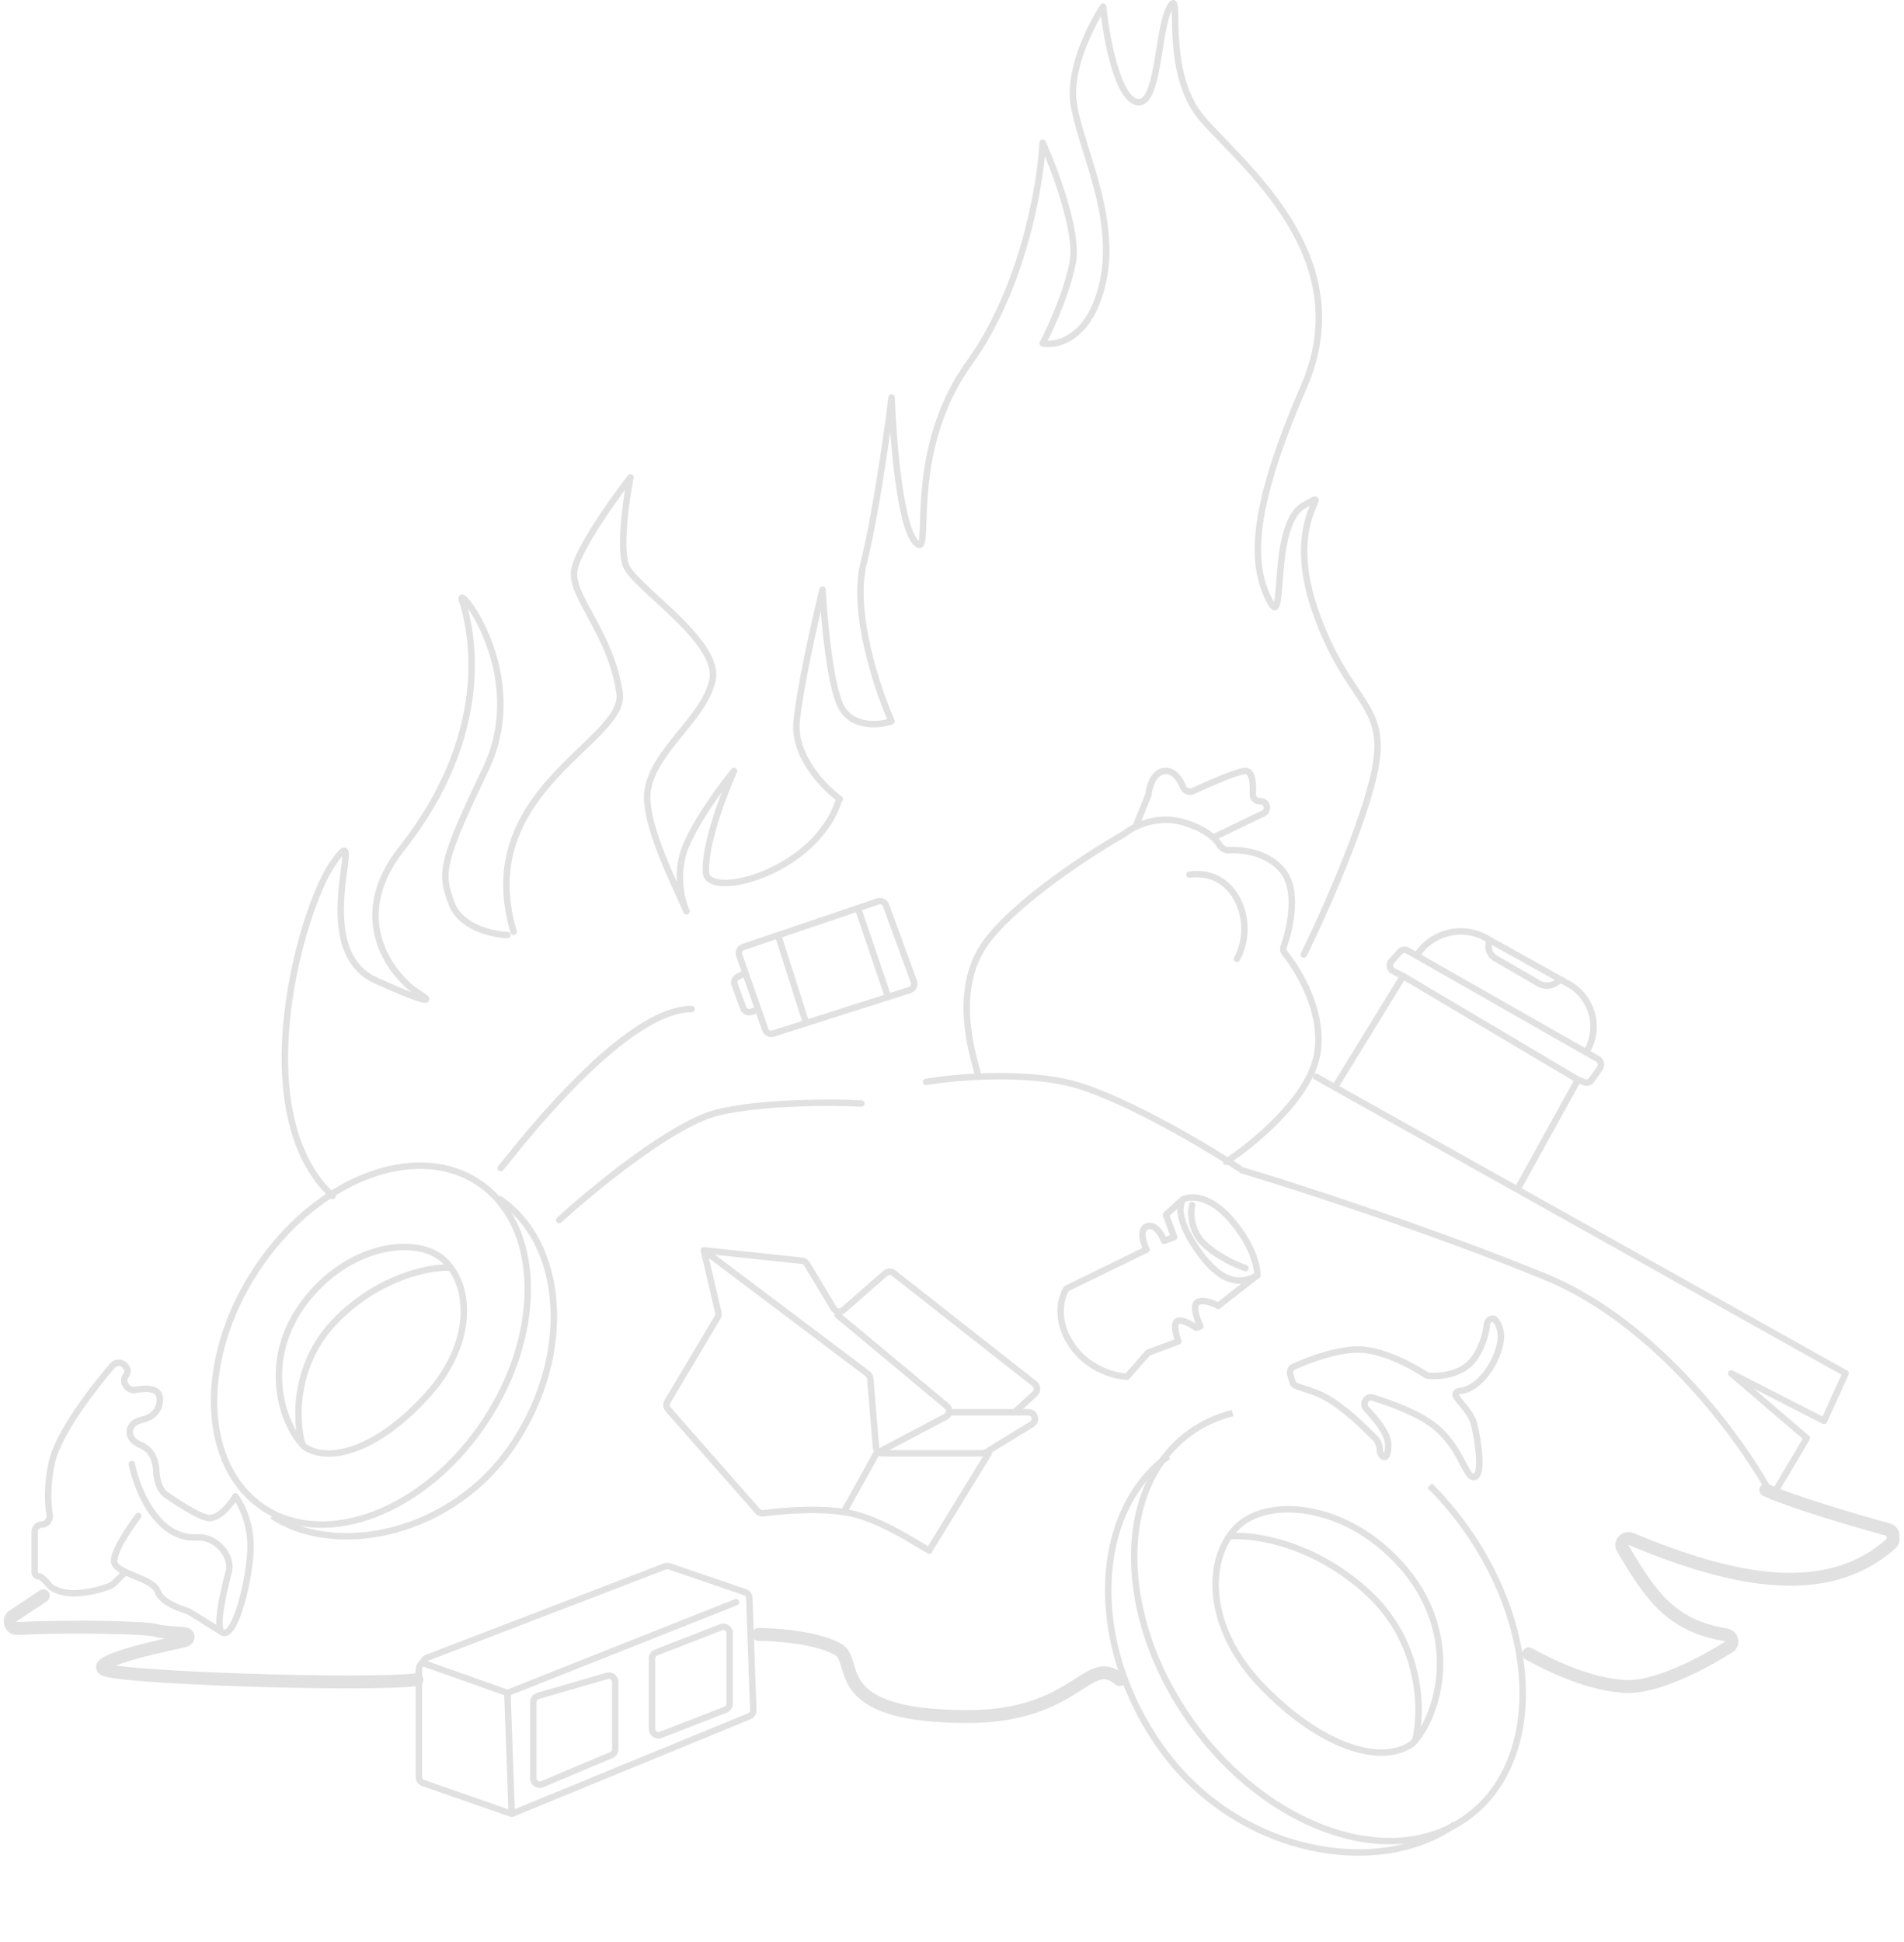 <svg width="255" height="260" viewBox="0 0 255 260" fill="none" xmlns="http://www.w3.org/2000/svg">
<path fill-rule="evenodd" clip-rule="evenodd" d="M175.88 143.947C175.996 143.739 176.259 143.665 176.467 143.781L247.393 183.497C247.589 183.606 247.668 183.848 247.575 184.052L244.684 190.411C244.635 190.519 244.545 190.602 244.433 190.64C244.322 190.679 244.2 190.671 244.095 190.617L234.909 185.918L242.26 192.218C242.419 192.354 242.457 192.585 242.35 192.766L237.725 200.571C237.645 200.705 237.499 200.786 237.343 200.782C237.187 200.778 237.045 200.69 236.972 200.552C235.079 196.974 231.286 191.201 226.074 185.549C220.862 179.897 214.254 174.392 206.737 171.317C191.562 165.109 173.392 159.244 166.205 157.088C165.977 157.019 165.848 156.779 165.916 156.55C165.985 156.322 166.225 156.193 166.453 156.261C173.654 158.421 191.854 164.296 207.064 170.518C214.74 173.658 221.449 179.26 226.709 184.964C231.658 190.331 235.346 195.811 237.371 199.475L241.423 192.637L231.58 184.201C231.414 184.059 231.381 183.814 231.503 183.633C231.624 183.451 231.863 183.389 232.058 183.489L244.085 189.643L246.625 184.056L176.046 144.534C175.838 144.418 175.763 144.155 175.88 143.947Z" fill="#E1E1E1"/>
<path fill-rule="evenodd" clip-rule="evenodd" d="M188.315 127.646C188.138 127.545 187.915 127.582 187.779 127.735L186.68 128.972C186.491 129.184 186.555 129.517 186.809 129.644L188.114 130.297C188.123 130.302 188.132 130.307 188.141 130.312L211.528 144.17L212.307 144.482C212.493 144.557 212.706 144.493 212.821 144.329L213.909 142.775C214.054 142.566 213.99 142.278 213.769 142.152L188.315 127.646ZM210.756 144.717L188.067 131.271L179.214 145.679C179.089 145.882 178.823 145.945 178.62 145.82C178.417 145.696 178.354 145.43 178.478 145.227L187.307 130.858L186.423 130.417C185.661 130.036 185.468 129.035 186.034 128.398L187.134 127.161C187.54 126.704 188.211 126.594 188.743 126.896L214.196 141.402C214.859 141.78 215.053 142.645 214.616 143.27L213.528 144.824C213.183 145.316 212.545 145.507 211.986 145.284L211.53 145.101L203.826 159.041C203.71 159.25 203.448 159.326 203.239 159.21C203.03 159.095 202.955 158.832 203.07 158.624L210.756 144.717Z" fill="#E1E1E1"/>
<path fill-rule="evenodd" clip-rule="evenodd" d="M165.453 120.86C164.4 118.652 162.325 117.12 159.361 117.524C159.125 117.556 158.907 117.391 158.875 117.155C158.843 116.919 159.008 116.701 159.244 116.669C162.639 116.206 165.045 117.998 166.232 120.488C167.408 122.953 167.413 126.138 166.038 128.582C165.922 128.79 165.658 128.863 165.451 128.747C165.243 128.63 165.169 128.367 165.286 128.159C166.513 125.978 166.518 123.092 165.453 120.86Z" fill="#E1E1E1"/>
<path fill-rule="evenodd" clip-rule="evenodd" d="M100.725 218.827C100.725 218.35 101.111 217.963 101.588 217.963C102.83 217.963 104.854 218.067 106.926 218.378C108.974 218.684 111.182 219.208 112.719 220.105C113.73 220.694 114.055 221.785 114.303 222.62C114.31 222.642 114.317 222.664 114.323 222.686C114.328 222.703 114.333 222.721 114.339 222.738C114.611 223.652 114.878 224.547 115.557 225.401C116.91 227.107 120.184 228.948 129.628 228.948C136.765 228.948 140.625 226.866 143.242 225.228C143.485 225.076 143.727 224.922 143.963 224.771C144.355 224.521 144.731 224.28 145.076 224.074C145.639 223.738 146.207 223.439 146.785 223.263C147.38 223.082 147.999 223.026 148.651 223.187C149.292 223.345 149.896 223.697 150.495 224.218C150.854 224.531 150.892 225.076 150.58 225.436C150.267 225.795 149.721 225.833 149.362 225.52C148.902 225.121 148.537 224.937 148.236 224.863C147.945 224.791 147.648 224.805 147.288 224.914C146.913 225.029 146.489 225.242 145.961 225.557C145.634 225.752 145.3 225.966 144.929 226.202C144.69 226.355 144.435 226.518 144.158 226.692C141.355 228.446 137.18 230.675 129.628 230.675C120.096 230.675 116.085 228.844 114.204 226.474C113.316 225.355 112.966 224.18 112.702 223.292C112.691 223.254 112.68 223.217 112.669 223.18C112.373 222.191 112.198 221.8 111.849 221.596C110.61 220.873 108.675 220.385 106.671 220.085C104.692 219.788 102.754 219.69 101.588 219.69C101.111 219.69 100.725 219.303 100.725 218.827Z" fill="#E1E1E1"/>
<path fill-rule="evenodd" clip-rule="evenodd" d="M17.57 195.591C17.804 195.544 18.031 195.696 18.078 195.93C18.407 197.575 19.228 200.031 20.605 202.035C21.983 204.041 23.861 205.518 26.308 205.412C26.379 205.409 26.448 205.405 26.517 205.402C27.83 205.34 29.115 206.011 29.986 206.971C30.857 207.932 31.38 209.259 31.041 210.561C30.541 212.484 30.119 214.381 29.931 215.844C29.837 216.578 29.804 217.18 29.842 217.614C29.861 217.831 29.896 217.983 29.937 218.082C29.959 218.137 29.978 218.163 29.988 218.173L30.003 218.183C30.043 218.199 30.096 218.205 30.209 218.126C30.356 218.024 30.539 217.813 30.744 217.469C31.15 216.79 31.553 215.738 31.911 214.503C32.626 212.038 33.123 208.972 33.123 206.999C33.123 203.87 31.814 201.417 31.19 200.615C31.044 200.427 31.077 200.156 31.266 200.01C31.454 199.863 31.725 199.897 31.871 200.085C32.597 201.018 33.986 203.653 33.986 206.999C33.986 209.074 33.471 212.223 32.74 214.744C32.375 216.002 31.948 217.137 31.486 217.912C31.257 218.295 30.998 218.629 30.702 218.835C30.386 219.055 29.996 219.145 29.603 218.948C29.562 218.928 29.524 218.904 29.488 218.879L25.289 216.254C25.099 216.136 24.885 216.046 24.652 215.975C24.009 215.781 23.165 215.457 22.42 215.013C21.692 214.58 20.973 213.982 20.714 213.206C20.62 212.923 20.335 212.63 19.832 212.322C19.341 212.022 18.721 211.753 18.067 211.481C17.997 211.452 17.927 211.423 17.857 211.394C17.282 211.155 16.691 210.91 16.202 210.644C15.674 210.357 15.148 209.988 14.941 209.472C14.847 209.236 14.838 208.975 14.866 208.726C14.894 208.473 14.964 208.2 15.059 207.921C15.25 207.363 15.559 206.732 15.913 206.101C16.622 204.838 17.545 203.52 18.179 202.69C18.324 202.501 18.595 202.464 18.784 202.609C18.974 202.754 19.01 203.025 18.865 203.214C18.247 204.023 17.349 205.306 16.665 206.524C16.323 207.134 16.043 207.713 15.876 208.2C15.793 208.444 15.742 208.652 15.724 208.821C15.704 208.995 15.722 209.098 15.743 209.151C15.826 209.358 16.094 209.603 16.614 209.886C17.061 210.128 17.607 210.355 18.191 210.597C18.26 210.626 18.329 210.655 18.399 210.684C19.046 210.954 19.727 211.245 20.283 211.586C20.828 211.92 21.339 212.349 21.533 212.933C21.69 213.402 22.176 213.863 22.861 214.271C23.529 214.669 24.303 214.968 24.902 215.149C25.188 215.236 25.477 215.354 25.747 215.522L28.972 217.538C28.944 217.037 28.987 216.418 29.075 215.733C29.27 214.216 29.703 212.278 30.206 210.344C30.45 209.405 30.086 208.367 29.346 207.551C28.607 206.735 27.557 206.217 26.558 206.264C26.488 206.268 26.417 206.271 26.346 206.274C23.474 206.399 21.353 204.648 19.894 202.524C18.433 200.4 17.577 197.826 17.232 196.099C17.185 195.865 17.337 195.638 17.57 195.591Z" fill="#E1E1E1"/>
<path fill-rule="evenodd" clip-rule="evenodd" d="M14.732 182.55C15.36 181.817 16.481 181.848 17.088 182.577L17.185 182.693C17.615 183.209 17.613 183.96 17.178 184.473C17.019 184.662 17.013 184.956 17.216 185.255C17.42 185.555 17.742 185.712 18.025 185.66C18.927 185.491 19.837 185.43 20.543 185.635C20.904 185.74 21.238 185.923 21.48 186.22C21.725 186.521 21.844 186.902 21.844 187.342C21.844 188.348 21.467 189.095 20.893 189.619C20.333 190.132 19.612 190.41 18.942 190.55C18.279 190.688 17.797 191.19 17.797 191.729C17.797 192.246 18.247 192.751 18.884 193.01C19.655 193.323 20.489 193.92 20.942 194.977C21.209 195.601 21.327 196.216 21.354 196.777C21.413 198.021 21.701 199.227 22.545 199.811C23.573 200.522 24.739 201.282 25.774 201.863C26.291 202.154 26.769 202.395 27.175 202.562C27.594 202.735 27.889 202.809 28.061 202.809C28.575 202.809 29.19 202.437 29.799 201.847C30.388 201.276 30.886 200.585 31.16 200.128C31.283 199.924 31.548 199.857 31.752 199.98C31.957 200.103 32.023 200.368 31.9 200.572C31.596 201.079 31.054 201.833 30.4 202.467C29.765 203.081 28.935 203.672 28.061 203.672C27.71 203.672 27.282 203.541 26.845 203.36C26.395 203.175 25.885 202.915 25.351 202.616C24.283 202.016 23.092 201.239 22.054 200.521C20.84 199.681 20.552 198.074 20.492 196.818C20.469 196.347 20.371 195.835 20.149 195.317C19.808 194.523 19.181 194.062 18.559 193.809C17.769 193.488 16.934 192.752 16.934 191.729C16.934 190.651 17.845 189.897 18.766 189.705C19.346 189.583 19.904 189.355 20.311 188.982C20.704 188.622 20.981 188.107 20.981 187.342C20.981 187.063 20.908 186.886 20.81 186.765C20.708 186.64 20.547 186.535 20.302 186.464C19.797 186.317 19.052 186.346 18.183 186.508C17.473 186.641 16.841 186.239 16.502 185.74C16.163 185.241 16.027 184.498 16.519 183.915C16.683 183.722 16.684 183.44 16.522 183.246L16.425 183.13C16.15 182.799 15.657 182.797 15.387 183.111C14.002 184.728 12.196 187.001 10.635 189.332C9.065 191.677 7.777 194.031 7.38 195.818C6.721 198.785 6.822 201.225 7.067 202.719C7.21 203.591 6.568 204.54 5.599 204.54C5.311 204.54 5.078 204.773 5.078 205.061V210.508C5.078 210.567 5.125 210.614 5.184 210.614C5.458 210.614 5.696 210.753 5.866 210.879C6.046 211.013 6.218 211.187 6.371 211.352C6.471 211.46 6.574 211.578 6.668 211.686C6.715 211.74 6.761 211.792 6.802 211.839C6.938 211.992 7.036 212.093 7.105 212.146C7.308 212.303 7.66 212.482 8.239 212.656C9.191 212.942 10.354 212.923 11.492 212.751C12.624 212.579 13.694 212.261 14.439 211.983C14.681 211.892 14.904 211.741 15.1 211.544L16.482 210.163C16.651 209.994 16.924 209.994 17.093 210.163C17.261 210.331 17.261 210.604 17.093 210.773L15.711 212.155C15.441 212.424 15.117 212.651 14.742 212.791C13.951 213.087 12.823 213.422 11.622 213.604C10.426 213.785 9.119 213.821 7.991 213.483C7.36 213.294 6.897 213.076 6.578 212.83C6.436 212.72 6.288 212.56 6.157 212.412C6.105 212.354 6.055 212.296 6.005 212.239C5.917 212.138 5.83 212.038 5.737 211.938C5.594 211.784 5.465 211.657 5.35 211.572C5.245 211.494 5.193 211.48 5.184 211.478C5.182 211.478 5.182 211.478 5.184 211.478C4.648 211.478 4.215 211.044 4.215 210.508V205.061C4.215 204.296 4.834 203.676 5.599 203.676C5.952 203.676 6.286 203.291 6.215 202.858C5.953 201.262 5.853 198.712 6.537 195.631C6.972 193.674 8.342 191.205 9.918 188.852C11.503 186.485 13.331 184.184 14.732 182.55Z" fill="#E1E1E1"/>
<path fill-rule="evenodd" clip-rule="evenodd" d="M6.521 213.169C6.785 213.566 6.678 214.102 6.281 214.366L2.226 217.07C2.226 217.07 2.226 217.07 2.225 217.07C2.225 217.072 2.225 217.074 2.225 217.077C2.225 217.087 2.228 217.099 2.232 217.113C2.243 217.144 2.259 217.16 2.264 217.164C2.265 217.165 2.265 217.165 2.265 217.165C2.265 217.165 2.265 217.164 2.263 217.164C2.263 217.164 2.262 217.164 2.263 217.164C2.263 217.164 2.266 217.165 2.275 217.164C5.86 216.984 10.165 216.948 13.745 217.005C15.536 217.034 17.152 217.086 18.411 217.157C19.04 217.192 19.586 217.232 20.024 217.276C20.441 217.319 20.818 217.371 21.072 217.443C21.428 217.545 21.943 217.618 22.582 217.677C23.025 217.718 23.493 217.749 23.975 217.782C24.184 217.796 24.395 217.81 24.608 217.825C25.242 217.87 26.052 218.263 26.057 219.153C26.062 219.974 25.35 220.433 24.735 220.561C22.097 221.108 19.128 221.8 16.997 222.47C16.423 222.65 15.93 222.823 15.529 222.984C15.675 223.005 15.832 223.026 16 223.048C17.066 223.184 18.522 223.317 20.26 223.443C23.733 223.694 28.29 223.913 33.009 224.069C42.486 224.381 52.486 224.435 55.726 224.013C56.198 223.951 56.632 224.284 56.693 224.757C56.755 225.23 56.422 225.663 55.949 225.725C52.539 226.169 42.379 226.105 32.952 225.794C28.22 225.638 23.639 225.418 20.136 225.165C18.385 225.038 16.893 224.902 15.781 224.76C15.227 224.689 14.753 224.615 14.383 224.537C14.198 224.498 14.026 224.455 13.875 224.406C13.743 224.363 13.557 224.295 13.395 224.179C13.226 224.059 13.027 223.867 12.924 223.579C12.811 223.267 12.856 222.962 12.967 222.722C13.151 222.322 13.533 222.059 13.808 221.895C14.425 221.527 15.389 221.165 16.48 220.823C18.077 220.321 20.1 219.814 22.099 219.364C21.558 219.306 21.032 219.227 20.598 219.103C20.508 219.078 20.271 219.037 19.849 218.994C19.448 218.953 18.93 218.915 18.315 218.88C17.086 218.812 15.494 218.76 13.718 218.731C10.164 218.674 5.899 218.711 2.362 218.889C1.459 218.934 0.824 218.329 0.599 217.673C0.373 217.014 0.507 216.141 1.269 215.633L5.324 212.93C5.72 212.665 6.256 212.772 6.521 213.169ZM24.548 219.556C24.548 219.556 24.547 219.556 24.547 219.556L24.548 219.556ZM2.219 217.075C2.219 217.075 2.219 217.075 2.219 217.075C2.219 217.075 2.219 217.075 2.219 217.075Z" fill="#E1E1E1"/>
<path fill-rule="evenodd" clip-rule="evenodd" d="M88.899 209.31C89.182 209.201 89.495 209.195 89.782 209.293L99.909 212.758C100.416 212.931 100.764 213.4 100.784 213.937L101.319 228.93C101.338 229.472 101.018 229.968 100.517 230.174L68.696 243.243C68.599 243.284 68.49 243.286 68.39 243.252L56.539 239.118C56.019 238.936 55.67 238.446 55.67 237.895V223.475C55.67 223.195 55.761 222.922 55.929 222.698L56.191 222.35L56.536 222.609L56.191 222.35L56.475 221.971C56.621 221.776 56.819 221.626 57.047 221.539L88.899 209.31ZM56.691 223.122L56.62 223.216C56.564 223.29 56.534 223.381 56.534 223.475V237.895C56.534 238.079 56.65 238.242 56.823 238.302L68.079 242.229L67.534 226.965L56.691 223.122ZM68.397 226.945L68.942 242.21L100.189 229.376C100.356 229.307 100.463 229.142 100.456 228.961L99.921 213.967C99.914 213.789 99.799 213.632 99.629 213.574L89.503 210.11C89.407 210.077 89.303 210.079 89.208 210.116L57.356 222.344C57.318 222.359 57.282 222.379 57.25 222.404L67.946 226.195L98.407 214.108C98.629 214.02 98.88 214.129 98.968 214.35C99.056 214.572 98.948 214.823 98.726 214.911L68.397 226.945Z" fill="#E1E1E1"/>
<path fill-rule="evenodd" clip-rule="evenodd" d="M81.185 223.959C82.013 223.719 82.84 224.341 82.84 225.203V234.177C82.84 234.698 82.527 235.168 82.047 235.37L72.789 239.269C71.935 239.628 70.992 239.001 70.992 238.075V227.883C70.992 227.307 71.373 226.799 71.926 226.639L81.185 223.959ZM81.976 225.203C81.976 224.915 81.701 224.708 81.425 224.788L72.166 227.468C71.982 227.522 71.855 227.691 71.855 227.883V238.075C71.855 238.384 72.169 238.593 72.454 238.473L81.712 234.575C81.872 234.507 81.976 234.351 81.976 234.177V225.203Z" fill="#E1E1E1"/>
<path fill-rule="evenodd" clip-rule="evenodd" d="M96.397 217.461C97.246 217.131 98.161 217.757 98.161 218.668V228.09C98.161 228.624 97.833 229.103 97.335 229.297L88.655 232.672C87.806 233.002 86.891 232.376 86.891 231.465V222.044C86.891 221.51 87.219 221.031 87.716 220.837L96.397 217.461ZM97.298 218.668C97.298 218.365 96.993 218.156 96.71 218.266L88.029 221.642C87.863 221.706 87.754 221.866 87.754 222.044V231.465C87.754 231.769 88.059 231.978 88.342 231.868L97.022 228.492C97.188 228.427 97.298 228.268 97.298 228.09V218.668Z" fill="#E1E1E1"/>
<path fill-rule="evenodd" clip-rule="evenodd" d="M117.434 120.28C118.1 120.055 118.824 120.402 119.065 121.062L122.803 131.277C123.056 131.969 122.682 132.732 121.98 132.956L103.691 138.787C103.023 139 102.307 138.643 102.076 137.981L101.28 135.707L100.761 135.881C100.095 136.105 99.373 135.758 99.132 135.099L97.992 131.98C97.767 131.366 98.035 130.681 98.617 130.383L99.294 130.035L98.594 128.034C98.356 127.354 98.719 126.61 99.401 126.379L117.434 120.28ZM99.582 130.858L99.011 131.151C98.817 131.25 98.728 131.478 98.802 131.683L99.943 134.802C100.023 135.022 100.264 135.138 100.486 135.063L100.994 134.892L99.582 130.858ZM118.254 121.358C118.174 121.138 117.933 121.023 117.711 121.098L115.45 121.863L119.221 132.93L121.718 132.133C121.952 132.059 122.076 131.804 121.992 131.574L118.254 121.358ZM118.398 133.192L114.632 122.139L104.746 125.483L108.243 136.43L118.398 133.192ZM107.421 136.692L103.928 125.76L99.678 127.197C99.45 127.274 99.329 127.522 99.409 127.749L102.89 137.696C102.968 137.917 103.206 138.036 103.429 137.965L107.421 136.692Z" fill="#E1E1E1"/>
<path fill-rule="evenodd" clip-rule="evenodd" d="M50.898 167.806C47.561 168.67 43.958 170.854 41.125 174.594C35.52 181.993 38.013 190.253 41.031 193.34C41.048 193.358 41.065 193.372 41.085 193.385C42.666 194.4 45 194.472 47.792 193.364C50.576 192.259 53.753 190 56.938 186.474C63.319 179.41 62.505 171.844 59.003 168.881L59.248 168.591L59.003 168.881C57.27 167.415 54.254 166.937 50.898 167.806ZM50.682 166.971C54.192 166.062 57.535 166.509 59.56 168.222L59.282 168.552L59.56 168.222C63.575 171.619 64.148 179.779 57.578 187.053C54.332 190.648 51.05 193 48.11 194.166C45.179 195.33 42.525 195.334 40.619 194.112C40.543 194.063 40.475 194.007 40.413 193.944C37.125 190.579 34.55 181.843 40.437 174.073C43.385 170.181 47.153 167.884 50.682 166.971Z" fill="#E1E1E1"/>
<path fill-rule="evenodd" clip-rule="evenodd" d="M175.868 202.865C179.917 203.737 184.348 206.179 187.93 210.523C195.03 219.132 192.439 229.185 188.955 233.043C188.938 233.062 188.92 233.077 188.9 233.092C187.032 234.41 184.215 234.61 180.807 233.421C177.407 232.234 173.484 229.682 169.493 225.614C161.5 217.467 162.073 208.328 166.16 204.57L165.868 204.252L166.16 204.57C168.186 202.707 171.799 201.989 175.868 202.865ZM176.049 202.021C171.825 201.111 167.884 201.812 165.576 203.935C160.995 208.147 160.686 217.87 168.877 226.219C172.932 230.352 176.965 232.994 180.522 234.236C184.072 235.475 187.214 235.338 189.398 233.797C189.471 233.745 189.536 233.687 189.595 233.622C193.34 229.475 195.992 218.943 188.596 209.974C184.892 205.483 180.292 202.935 176.049 202.021Z" fill="#E1E1E1"/>
<path fill-rule="evenodd" clip-rule="evenodd" d="M60.133 170.139C57.643 170.047 51.113 171.26 45.422 176.951C39.784 182.589 39.972 190.022 40.907 193.294C40.972 193.523 40.84 193.762 40.61 193.827C40.381 193.893 40.142 193.76 40.077 193.531C39.084 190.058 38.887 182.266 44.812 176.341C50.684 170.469 57.452 169.176 60.165 169.277C60.403 169.286 60.589 169.486 60.58 169.724C60.572 169.962 60.371 170.148 60.133 170.139Z" fill="#E1E1E1"/>
<path fill-rule="evenodd" clip-rule="evenodd" d="M164.923 206.107C167.916 205.872 175.803 207.006 182.903 213.543C189.948 220.03 190.091 228.956 189.13 232.933C189.074 233.164 189.217 233.398 189.449 233.454C189.68 233.51 189.914 233.367 189.97 233.135C190.979 228.956 190.831 219.669 183.488 212.908C176.199 206.197 168.071 204.994 164.855 205.246C164.617 205.265 164.44 205.472 164.459 205.71C164.477 205.948 164.685 206.125 164.923 206.107Z" fill="#E1E1E1"/>
<path fill-rule="evenodd" clip-rule="evenodd" d="M50.161 202.271C55.459 200.204 60.729 195.946 64.67 189.958C68.611 183.97 70.437 177.446 70.239 171.763C70.042 166.077 67.832 161.311 63.788 158.65C59.745 155.989 54.493 155.844 49.193 157.912C43.896 159.979 38.626 164.236 34.685 170.224C30.744 176.212 28.918 182.736 29.115 188.42C29.312 194.105 31.523 198.871 35.566 201.532C39.61 204.193 44.861 204.338 50.161 202.271ZM35.092 202.253C43.77 207.965 57.336 202.673 65.391 190.433C73.446 178.193 72.941 163.641 64.263 157.929C55.584 152.218 42.019 157.51 33.964 169.749C25.908 181.989 26.413 196.542 35.092 202.253Z" fill="#E1E1E1"/>
<path fill-rule="evenodd" clip-rule="evenodd" d="M159.643 192.154C161.328 190.942 163.196 190.1 165.188 189.606L164.98 188.769C162.887 189.288 160.917 190.175 159.139 191.453C153.951 195.183 151.421 201.502 151.468 208.64C151.515 215.778 154.135 223.775 159.297 230.954C164.458 238.133 171.204 243.164 177.956 245.482C184.707 247.8 191.503 247.414 196.692 243.683C201.88 239.953 204.41 233.634 204.363 226.496C204.316 219.358 201.696 211.361 196.534 204.182C195.068 202.143 193.475 200.277 191.79 198.598L191.181 199.21C192.832 200.855 194.395 202.685 195.833 204.686C200.903 211.737 203.454 219.562 203.5 226.502C203.546 233.443 201.089 239.459 196.188 242.983C191.287 246.506 184.802 246.92 178.237 244.666C171.672 242.412 165.067 237.501 159.998 230.45C154.928 223.4 152.377 215.574 152.331 208.634C152.285 201.693 154.742 195.677 159.643 192.154Z" fill="#E1E1E1"/>
<path fill-rule="evenodd" clip-rule="evenodd" d="M73.679 174.406C73.246 168.565 70.76 163.582 66.561 160.818L67.035 160.097C71.514 163.045 74.092 168.307 74.54 174.342C74.988 180.38 73.308 187.228 69.231 193.423C65.142 199.636 59.114 203.566 53.004 205.217C46.902 206.866 40.675 206.253 36.208 203.313L36.682 202.592C40.893 205.363 46.851 205.986 52.779 204.384C58.699 202.784 64.544 198.974 68.51 192.948C72.489 186.903 74.112 180.243 73.679 174.406Z" fill="#E1E1E1"/>
<path fill-rule="evenodd" clip-rule="evenodd" d="M148.867 211.955C149.097 204.934 151.83 198.83 156.739 195.3L156.235 194.599C151.055 198.323 148.241 204.711 148.004 211.926C147.768 219.145 150.107 227.228 155.274 234.415C160.455 241.621 167.835 246.009 175.199 247.676C182.555 249.342 189.94 248.301 195.109 244.585L194.606 243.884C189.685 247.422 182.57 248.46 175.389 246.834C168.217 245.21 161.025 240.935 155.975 233.911C150.912 226.869 148.637 218.972 148.867 211.955Z" fill="#E1E1E1"/>
<path fill-rule="evenodd" clip-rule="evenodd" d="M93.937 167.111C94.029 167.006 94.167 166.952 94.306 166.967L107.465 168.367C107.869 168.41 108.229 168.64 108.438 168.989L112.022 174.961C112.16 175.192 112.474 175.241 112.676 175.064L118.298 170.145C118.766 169.735 119.461 169.716 119.95 170.101L138.823 184.93C139.452 185.424 139.487 186.363 138.898 186.903L136.997 188.646H137.741C139.048 188.646 139.532 190.362 138.418 191.044L132.273 194.81C132.07 194.935 131.836 195.001 131.597 195.001H118.181C117.507 195.001 116.946 194.485 116.89 193.814L116.121 184.584C116.111 184.461 116.049 184.349 115.951 184.275L94.951 168.457L96.625 175.632C96.701 175.958 96.648 176.301 96.477 176.588L89.749 187.891C89.653 188.052 89.672 188.256 89.796 188.397L101.788 202.024C101.885 202.134 102.033 202.189 102.184 202.168C104.912 201.793 110.517 201.352 114.305 202.244C117.662 203.034 121.279 205.202 123.529 206.551C123.968 206.814 124.355 207.046 124.677 207.23C124.884 207.349 124.956 207.612 124.838 207.819C124.72 208.026 124.456 208.098 124.249 207.98C123.903 207.782 123.497 207.539 123.043 207.267C120.779 205.912 117.316 203.839 114.108 203.084C110.486 202.232 105.018 202.65 102.301 203.024C101.869 203.083 101.432 202.926 101.14 202.594L89.148 188.967C88.777 188.545 88.72 187.932 89.007 187.449L95.735 176.147C95.792 176.051 95.81 175.937 95.784 175.828L93.84 167.495C93.808 167.358 93.844 167.215 93.937 167.111ZM95.766 167.991L107.373 169.226C107.508 169.24 107.628 169.317 107.698 169.433L111.281 175.405C111.697 176.097 112.637 176.245 113.244 175.713L118.866 170.794C119.022 170.658 119.254 170.652 119.417 170.78L138.29 185.609C138.5 185.773 138.511 186.086 138.315 186.266L135.719 188.646H127.504C127.266 188.646 127.072 188.839 127.072 189.077C127.072 189.316 127.266 189.509 127.504 189.509H135.886C135.887 189.509 135.888 189.509 135.889 189.509H137.741C138.177 189.509 138.338 190.081 137.967 190.308L131.822 194.074C131.754 194.116 131.676 194.138 131.597 194.138H118.181C117.956 194.138 117.769 193.966 117.75 193.742L116.981 184.512C116.951 184.145 116.765 183.808 116.47 183.586L95.766 167.991Z" fill="#E1E1E1"/>
<path fill-rule="evenodd" clip-rule="evenodd" d="M111.852 175.793C112.004 175.609 112.276 175.585 112.459 175.737L127.08 187.921C127.788 188.511 127.67 189.63 126.855 190.061L117.815 194.832C117.741 194.871 117.68 194.931 117.639 195.004L113.428 202.584C113.312 202.793 113.049 202.868 112.841 202.752C112.632 202.636 112.557 202.374 112.673 202.165L116.885 194.585C117.007 194.365 117.19 194.186 117.412 194.068L126.452 189.297C126.724 189.154 126.763 188.78 126.527 188.584L111.907 176.4C111.724 176.248 111.699 175.976 111.852 175.793ZM132.644 194.202C132.847 194.327 132.911 194.592 132.786 194.796L124.981 207.515C124.857 207.718 124.591 207.782 124.388 207.657C124.185 207.532 124.121 207.267 124.246 207.063L132.051 194.344C132.175 194.141 132.441 194.077 132.644 194.202Z" fill="#E1E1E1"/>
<path fill-rule="evenodd" clip-rule="evenodd" d="M199.816 176.993C199.718 177.04 199.599 177.175 199.575 177.377C199.413 178.708 198.941 180.488 197.814 182.097C196.966 183.309 195.71 183.974 194.495 184.317C193.281 184.66 192.074 184.694 191.264 184.615C191.047 184.594 190.854 184.515 190.691 184.406C189.889 183.871 188.566 183.101 187.061 182.438C185.552 181.773 183.889 181.23 182.398 181.124C181.014 181.025 179.322 181.332 177.682 181.801C176.049 182.267 174.504 182.885 173.426 183.379C173.25 183.46 173.154 183.662 173.212 183.865L173.51 184.91C173.54 185.014 173.59 185.063 173.628 185.081C173.927 185.227 174.358 185.368 174.889 185.541C175.045 185.591 175.21 185.645 175.383 185.703C176.119 185.948 176.959 186.251 177.724 186.676C180.379 188.151 183.014 190.785 184.453 192.225L184.468 192.24C184.991 192.763 185.192 193.445 185.227 194.108C185.236 194.262 185.275 194.391 185.324 194.484C185.339 194.513 185.354 194.537 185.368 194.556C185.371 194.544 185.375 194.532 185.379 194.518C185.481 194.126 185.525 193.677 185.469 193.171C185.411 192.652 185.091 191.974 184.57 191.208C184.057 190.454 183.383 189.662 182.68 188.921C182.222 188.437 182.222 187.783 182.48 187.313C182.741 186.837 183.304 186.495 183.966 186.699C186.738 187.557 190.148 188.867 192.231 190.469C194.185 191.971 195.304 193.844 196.07 195.268C196.178 195.468 196.277 195.656 196.369 195.831C196.614 196.295 196.813 196.671 197.002 196.953C197.13 197.145 197.228 197.251 197.299 197.302C197.331 197.326 197.348 197.33 197.351 197.331C197.351 197.331 197.351 197.332 197.356 197.33C197.38 197.324 197.512 197.262 197.608 196.818C197.695 196.413 197.716 195.844 197.68 195.17C197.61 193.831 197.326 192.195 197.039 190.905C196.912 190.331 196.621 189.788 196.266 189.278C195.995 188.887 195.702 188.536 195.428 188.209C195.341 188.105 195.257 188.004 195.175 187.905C195.012 187.704 194.856 187.505 194.74 187.318C194.63 187.142 194.518 186.919 194.509 186.681C194.504 186.551 194.53 186.416 194.601 186.288C194.67 186.162 194.771 186.068 194.881 185.997C195.088 185.865 195.365 185.796 195.673 185.758C196.665 185.634 197.73 184.869 198.639 183.715C199.54 182.572 200.232 181.116 200.507 179.742C200.746 178.544 200.425 177.655 199.992 177.051C199.947 176.988 199.913 176.978 199.903 176.976C199.889 176.972 199.861 176.971 199.816 176.993ZM200.099 176.135C200.337 176.19 200.542 176.336 200.693 176.548C201.254 177.328 201.644 178.458 201.353 179.911C201.05 181.427 200.296 183.007 199.317 184.249C198.348 185.479 197.1 186.449 195.78 186.614C195.572 186.64 195.452 186.675 195.388 186.703C195.404 186.743 195.431 186.795 195.473 186.862C195.558 186.998 195.682 187.161 195.844 187.358C195.915 187.445 195.992 187.538 196.074 187.636C196.352 187.967 196.679 188.359 196.975 188.785C197.362 189.341 197.721 189.99 197.882 190.717C198.174 192.029 198.468 193.718 198.542 195.125C198.579 195.824 198.563 196.483 198.452 197C198.349 197.477 198.119 198.029 197.565 198.168C197.27 198.242 197.006 198.155 196.794 198.002C196.598 197.861 196.432 197.653 196.285 197.434C196.069 197.111 195.838 196.674 195.584 196.192C195.495 196.025 195.404 195.852 195.31 195.677C194.559 194.282 193.51 192.542 191.705 191.153C189.754 189.652 186.475 188.379 183.711 187.524C183.508 187.461 183.337 187.546 183.236 187.729C183.133 187.918 183.143 188.154 183.307 188.327C184.027 189.087 184.735 189.916 185.284 190.723C185.824 191.517 186.245 192.339 186.327 193.076C186.395 193.689 186.343 194.244 186.214 194.737C186.145 194.999 186.012 195.251 185.773 195.391C185.513 195.543 185.233 195.503 185.022 195.386C184.634 195.17 184.393 194.674 184.365 194.153C184.338 193.626 184.183 193.176 183.858 192.851C182.404 191.396 179.844 188.841 177.305 187.43C176.614 187.047 175.838 186.764 175.111 186.522C174.961 186.472 174.812 186.424 174.666 186.376C174.121 186.199 173.608 186.032 173.249 185.857C172.936 185.704 172.758 185.419 172.68 185.147L172.382 184.103C172.212 183.507 172.486 182.86 173.066 182.594C174.175 182.086 175.762 181.452 177.444 180.971C179.119 180.492 180.925 180.153 182.46 180.263C184.093 180.38 185.86 180.966 187.409 181.648C188.963 182.333 190.33 183.128 191.17 183.688C191.233 183.73 191.293 183.751 191.347 183.756C192.068 183.826 193.166 183.796 194.26 183.486C195.353 183.177 196.409 182.6 197.107 181.602C198.131 180.14 198.568 178.508 198.718 177.273C198.775 176.803 199.057 176.401 199.439 176.216C199.634 176.122 199.864 176.08 200.099 176.135Z" fill="#E1E1E1"/>
<path fill-rule="evenodd" clip-rule="evenodd" d="M235.704 199.118C235.906 198.686 236.419 198.499 236.851 198.701C240.077 200.206 248.639 202.727 253.139 203.97C253.891 204.178 254.405 204.86 254.405 205.635V206.042C254.405 206.525 254.201 206.995 253.83 207.323C249.414 211.227 244.032 212.6 237.993 212.249C231.978 211.898 225.271 209.837 218.108 206.838C218.105 206.837 218.102 206.836 218.1 206.836C218.099 206.836 218.098 206.837 218.097 206.837C218.093 206.84 218.088 206.844 218.083 206.85C218.08 206.853 218.077 206.857 218.075 206.86C218.076 206.86 218.076 206.861 218.076 206.861C219.908 209.964 221.456 212.458 223.431 214.336C225.372 216.181 227.755 217.456 231.302 218.021C232.077 218.145 232.6 218.719 232.761 219.353C232.926 219.998 232.727 220.776 232.021 221.218C230.091 222.427 227.589 223.825 225.048 224.899C222.532 225.963 219.87 226.757 217.655 226.651C212.582 226.41 207.126 223.716 204.326 222.171C203.908 221.941 203.757 221.416 203.987 220.999C204.217 220.581 204.742 220.43 205.16 220.66C207.948 222.198 213.097 224.706 217.737 224.927C219.551 225.013 221.917 224.348 224.375 223.309C226.799 222.284 229.208 220.941 231.084 219.767C231.08 219.757 231.074 219.748 231.067 219.742C231.065 219.74 231.062 219.738 231.06 219.736C231.058 219.735 231.056 219.734 231.055 219.733C231.051 219.731 231.044 219.728 231.031 219.726C227.159 219.109 224.45 217.687 222.241 215.587C220.066 213.518 218.406 210.816 216.589 207.739C215.727 206.279 217.256 204.61 218.775 205.246C225.872 208.217 232.367 210.192 238.093 210.525C243.79 210.857 248.684 209.564 252.679 206.037V205.635C252.679 205.634 252.679 205.634 252.678 205.634C248.227 204.404 239.506 201.845 236.121 200.265C235.689 200.064 235.502 199.55 235.704 199.118Z" fill="#E1E1E1"/>
<path fill-rule="evenodd" clip-rule="evenodd" d="M142.449 145.269C135.819 143.898 127.458 144.698 124.108 145.272C123.873 145.312 123.65 145.155 123.61 144.92C123.57 144.685 123.727 144.462 123.962 144.421C127.357 143.839 135.841 143.021 142.624 144.424C146.042 145.131 150.69 147.229 155.081 149.538C159.483 151.853 163.672 154.404 166.188 156.049C166.387 156.179 166.443 156.446 166.313 156.646C166.182 156.845 165.915 156.901 165.715 156.771C163.22 155.139 159.054 152.603 154.679 150.302C150.292 147.995 145.737 145.95 142.449 145.269ZM115.341 148.168C111.493 147.976 102.332 147.941 96.381 149.314C94.938 149.647 93.18 150.436 91.267 151.517C89.36 152.595 87.322 153.951 85.321 155.401C81.318 158.299 77.487 161.555 75.184 163.666C75.008 163.827 74.735 163.815 74.574 163.639C74.413 163.463 74.425 163.19 74.6 163.029C76.923 160.9 80.781 157.623 84.814 154.701C86.832 153.241 88.898 151.865 90.843 150.766C92.782 149.669 94.624 148.834 96.187 148.473C102.261 147.071 111.524 147.113 115.384 147.306C115.623 147.318 115.806 147.521 115.794 147.759C115.782 147.997 115.579 148.18 115.341 148.168Z" fill="#E1E1E1"/>
<path fill-rule="evenodd" clip-rule="evenodd" d="M84.446 137.96C87.248 136.01 90.085 134.662 92.615 134.662C92.853 134.662 93.046 134.855 93.046 135.093C93.046 135.332 92.853 135.525 92.615 135.525C90.359 135.525 87.706 136.744 84.939 138.669C82.187 140.584 79.385 143.153 76.846 145.758C74.309 148.362 72.044 150.99 70.364 153.015C69.524 154.028 68.831 154.889 68.323 155.522L68.242 155.622C68.025 155.893 67.843 156.119 67.702 156.292C67.554 156.474 67.43 156.622 67.359 156.691C67.188 156.857 66.914 156.852 66.749 156.681C66.583 156.509 66.588 156.236 66.759 156.07C66.759 156.07 66.759 156.07 66.761 156.069L66.766 156.063C66.771 156.058 66.777 156.051 66.785 156.043C66.8 156.026 66.82 156.003 66.844 155.974C66.893 155.917 66.956 155.841 67.034 155.746C67.172 155.576 67.351 155.353 67.57 155.081L67.65 154.982C68.158 154.348 68.855 153.482 69.7 152.464C71.388 150.429 73.669 147.782 76.228 145.156C78.785 142.532 81.63 139.92 84.446 137.96Z" fill="#E1E1E1"/>
<path fill-rule="evenodd" clip-rule="evenodd" d="M154.065 104.121C154.469 103.425 155.128 102.789 156.123 102.789C156.853 102.789 157.433 103.136 157.867 103.594C158.297 104.047 158.605 104.626 158.813 105.159C158.948 105.504 159.317 105.643 159.565 105.528C160.772 104.97 162.298 104.291 163.65 103.752C164.326 103.482 164.963 103.245 165.499 103.074C166.017 102.91 166.493 102.789 166.819 102.789C167.203 102.789 167.501 102.976 167.707 103.24C167.901 103.49 168.019 103.813 168.094 104.137C168.245 104.79 168.256 105.603 168.215 106.303C168.197 106.603 168.427 106.836 168.681 106.836H168.815C170.192 106.836 170.617 108.701 169.376 109.298L163.216 112.262C163.399 112.467 163.548 112.668 163.669 112.86C163.879 113.194 164.228 113.407 164.509 113.392C166.542 113.284 169.958 113.714 172.065 116.242C173.253 117.668 173.529 119.705 173.419 121.642C173.309 123.594 172.803 125.536 172.326 126.865C172.267 127.029 172.298 127.211 172.407 127.346C173.468 128.655 174.837 130.765 175.805 133.249C176.772 135.731 177.35 138.619 176.781 141.464C176.178 144.48 173.961 147.518 171.501 150.062C169.03 152.618 166.258 154.734 164.452 155.906C164.252 156.035 163.985 155.979 163.855 155.779C163.725 155.579 163.782 155.311 163.982 155.182C165.741 154.04 168.461 151.965 170.881 149.462C173.311 146.948 175.382 144.059 175.935 141.294C176.46 138.667 175.932 135.954 175.001 133.562C174.07 131.173 172.749 129.138 171.736 127.889C171.437 127.519 171.354 127.021 171.514 126.574C171.97 125.3 172.453 123.441 172.558 121.593C172.663 119.73 172.379 117.968 171.401 116.795C169.556 114.581 166.489 114.151 164.554 114.254C163.855 114.291 163.25 113.815 162.938 113.319C162.777 113.063 162.537 112.768 162.193 112.456C161.49 111.82 160.357 111.121 158.596 110.57C156.076 109.783 153.777 110.358 152.264 111.091C151.703 111.362 151.259 111.651 150.961 111.891C150.906 111.935 150.847 111.977 150.777 112.017C148.559 113.274 145 115.489 141.482 118.075C137.956 120.667 134.506 123.608 132.475 126.317C129.968 129.659 129.673 133.792 130.029 137.251C130.207 138.975 130.545 140.516 130.84 141.684C130.954 142.131 131.06 142.521 131.149 142.849C131.176 142.95 131.202 143.045 131.226 143.134C131.276 143.32 131.319 143.484 131.35 143.616C131.377 143.734 131.405 143.87 131.405 143.981C131.405 144.219 131.211 144.412 130.973 144.412C130.735 144.412 130.541 144.219 130.541 143.981C130.541 143.981 130.541 143.98 130.541 143.979C130.54 143.971 130.535 143.923 130.508 143.809C130.482 143.694 130.443 143.545 130.393 143.358C130.369 143.272 130.344 143.179 130.317 143.08C130.228 142.752 130.119 142.351 130.004 141.896C129.703 140.706 129.354 139.121 129.171 137.34C128.805 133.789 129.088 129.394 131.784 125.799C133.895 122.984 137.43 119.982 140.971 117.38C144.519 114.771 148.107 112.539 150.352 111.266C150.373 111.254 150.394 111.239 150.42 111.218C150.745 110.957 151.193 110.664 151.737 110.388L153.362 106.357C153.378 106.319 153.389 106.275 153.395 106.223C153.464 105.64 153.662 104.815 154.065 104.121ZM152.862 109.905C154.458 109.334 156.57 109.033 158.853 109.747C160.549 110.277 161.739 110.952 162.551 111.624L169.002 108.52C169.416 108.321 169.274 107.699 168.815 107.699H168.681C167.885 107.699 167.309 107.002 167.353 106.253C167.392 105.58 167.377 104.865 167.253 104.332C167.191 104.064 167.11 103.879 167.026 103.77C166.952 103.676 166.891 103.652 166.819 103.652C166.644 103.652 166.287 103.73 165.761 103.897C165.253 104.059 164.636 104.287 163.97 104.553C162.638 105.085 161.127 105.756 159.928 106.312C159.142 106.675 158.289 106.189 158.009 105.474C157.824 105 157.567 104.531 157.241 104.188C156.92 103.85 156.553 103.652 156.123 103.652C155.56 103.652 155.135 103.996 154.811 104.554C154.486 105.115 154.313 105.816 154.252 106.326C154.238 106.441 154.211 106.561 154.163 106.68L152.862 109.905Z" fill="#E1E1E1"/>
<path fill-rule="evenodd" clip-rule="evenodd" d="M198.805 125.956C195.725 124.241 191.84 125.279 190.026 128.302L189.286 127.858C191.339 124.435 195.738 123.26 199.225 125.202L210.281 131.36C213.716 133.273 214.886 137.65 212.863 141.022L212.123 140.577C213.895 137.624 212.87 133.79 209.861 132.114L198.805 125.956Z" fill="#E1E1E1"/>
<path fill-rule="evenodd" clip-rule="evenodd" d="M200.036 128.658C199.077 128.102 198.672 126.926 199.084 125.897L199.885 126.218C199.633 126.849 199.881 127.57 200.469 127.912L206.282 131.287C207.098 131.76 208.141 131.518 208.665 130.733L209.383 131.211C208.607 132.376 207.059 132.736 205.848 132.033L200.036 128.658Z" fill="#E1E1E1"/>
<path fill-rule="evenodd" clip-rule="evenodd" d="M158.159 160.227C158.199 160.19 158.247 160.161 158.298 160.142C160.163 159.449 162.737 160.058 165.47 163.335C168.193 166.6 168.86 169.575 168.831 170.737C168.828 170.866 168.767 170.987 168.665 171.067L163.409 175.179C163.268 175.289 163.074 175.301 162.921 175.209C162.685 175.067 162.269 174.866 161.818 174.74C161.354 174.61 160.927 174.581 160.622 174.694C160.592 174.705 160.542 174.73 160.511 174.887C160.477 175.056 160.487 175.303 160.545 175.612C160.661 176.222 160.935 176.925 161.156 177.386C161.208 177.495 161.212 177.622 161.166 177.734C161.121 177.847 161.03 177.935 160.917 177.977L160.375 178.178C160.239 178.229 160.088 178.208 159.971 178.123C159.708 177.933 159.272 177.659 158.832 177.464C158.612 177.367 158.405 177.296 158.227 177.261C158.05 177.226 157.94 177.235 157.881 177.255C157.873 177.266 157.857 177.295 157.842 177.362C157.812 177.497 157.81 177.7 157.841 177.957C157.903 178.465 158.077 179.055 158.221 179.443C158.304 179.667 158.19 179.915 157.967 179.998L154.004 181.471L151.258 184.595C151.174 184.691 151.051 184.744 150.924 184.741C149.271 184.7 145.447 183.743 143.11 180.23C140.768 176.707 141.679 173.494 142.49 172.273C142.532 172.209 142.591 172.157 142.66 172.123L152.993 167.094C152.818 166.663 152.652 166.126 152.599 165.611C152.564 165.268 152.576 164.898 152.7 164.569C152.83 164.222 153.082 163.931 153.483 163.782C154.279 163.486 154.946 163.933 155.377 164.408C155.697 164.762 155.952 165.195 156.131 165.574L156.694 165.364L155.737 162.788C155.676 162.623 155.721 162.436 155.852 162.318L158.159 160.227ZM157.887 177.249C157.887 177.249 157.886 177.251 157.883 177.253C157.885 177.25 157.887 177.248 157.887 177.249ZM157.668 161.837L156.648 162.761L157.654 165.468C157.737 165.692 157.623 165.94 157.4 166.023L156.045 166.526C155.821 166.609 155.573 166.496 155.49 166.272C155.351 165.898 155.081 165.367 154.737 164.988C154.384 164.599 154.072 164.484 153.784 164.591C153.643 164.644 153.56 164.733 153.508 164.872C153.449 165.028 153.43 165.249 153.458 165.524C153.514 166.074 153.744 166.7 153.944 167.109C153.994 167.212 154.002 167.331 153.965 167.439C153.927 167.548 153.848 167.637 153.745 167.687L143.148 172.846C142.518 173.89 141.765 176.648 143.829 179.752C145.875 182.828 149.187 183.763 150.747 183.869L153.428 180.819C153.475 180.765 153.535 180.724 153.602 180.699L157.273 179.335C157.153 178.952 157.036 178.491 156.984 178.061C156.949 177.765 156.939 177.45 157 177.175C157.06 176.902 157.215 176.581 157.573 176.448C157.842 176.348 158.135 176.364 158.392 176.414C158.656 176.465 158.927 176.563 159.181 176.675C159.522 176.826 159.855 177.014 160.127 177.187C159.955 176.755 159.787 176.248 159.697 175.772C159.631 175.42 159.599 175.047 159.664 174.72C159.731 174.381 159.917 174.035 160.321 173.885C160.883 173.676 161.527 173.762 162.05 173.909C162.447 174.02 162.817 174.177 163.101 174.323L166.233 171.873C165.539 171.91 164.846 171.779 164.157 171.478C162.713 170.847 161.332 169.488 159.967 167.496C159.096 166.224 158.364 164.906 157.973 163.685C157.771 163.055 157.654 162.428 157.668 161.837ZM167.962 170.478C166.759 171.126 165.628 171.179 164.503 170.687C163.277 170.151 162.009 168.948 160.679 167.008C159.831 165.77 159.15 164.53 158.795 163.422C158.461 162.378 158.439 161.526 158.747 160.901C160.141 160.462 162.291 160.871 164.807 163.888C167.227 166.79 167.893 169.383 167.962 170.478ZM159.764 160.909C159.996 160.964 160.139 161.196 160.084 161.428C159.866 162.351 159.863 164.639 161.601 166.262C163.428 167.969 165.931 169.045 166.942 169.363C167.169 169.435 167.295 169.677 167.224 169.904C167.152 170.132 166.91 170.258 166.682 170.186C165.597 169.844 162.964 168.717 161.012 166.893C158.971 164.987 158.983 162.335 159.244 161.229C159.299 160.997 159.532 160.854 159.764 160.909Z" fill="#E1E1E1"/>
<path fill-rule="evenodd" clip-rule="evenodd" d="M62.656 81.465C63.349 82.452 64.254 84.048 65.021 86.065C66.658 90.371 67.641 96.528 64.674 102.745C61.645 109.092 60.104 112.605 59.513 115.043C59.214 116.276 59.153 117.251 59.269 118.188C59.384 119.116 59.67 119.987 60.032 120.999C60.663 122.767 62.101 123.897 63.619 124.592C65.137 125.287 66.784 125.571 67.935 125.621C68.173 125.632 68.375 125.447 68.385 125.209C68.396 124.971 68.211 124.769 67.973 124.759C66.908 124.713 65.375 124.447 63.978 123.808C62.581 123.168 61.369 122.178 60.844 120.709C60.483 119.698 60.228 118.906 60.126 118.082C60.025 117.266 60.072 116.398 60.352 115.246C60.917 112.914 62.411 109.49 65.453 103.117C68.556 96.615 67.516 90.197 65.828 85.758C64.984 83.538 63.972 81.796 63.216 80.765C63.027 80.506 62.85 80.288 62.694 80.117C62.543 79.952 62.392 79.808 62.252 79.719C62.188 79.679 62.08 79.618 61.946 79.606C61.872 79.599 61.774 79.606 61.675 79.656C61.572 79.707 61.501 79.788 61.459 79.871C61.386 80.014 61.396 80.16 61.405 80.236C61.416 80.327 61.442 80.424 61.474 80.519C62.315 83.043 66.351 97.038 53.451 113.359C49.547 118.298 49.298 122.81 50.481 126.347C51.481 129.337 53.492 131.599 55.096 132.826C54.053 132.426 52.558 131.797 50.498 130.867C48.248 129.852 47.078 127.993 46.515 125.827C45.949 123.647 46.008 121.187 46.209 119.052C46.297 118.127 46.409 117.272 46.507 116.53C46.522 116.417 46.537 116.307 46.551 116.199C46.654 115.405 46.738 114.722 46.718 114.289C46.713 114.177 46.7 114.061 46.672 113.955C46.645 113.856 46.591 113.716 46.469 113.607C46.325 113.478 46.145 113.444 45.982 113.474C45.842 113.5 45.723 113.571 45.633 113.637C45.45 113.77 45.246 113.989 45.02 114.268C44.788 114.554 44.512 114.931 44.184 115.405C43.107 116.961 41.82 119.839 40.682 123.428C39.541 127.027 38.539 131.375 38.045 135.888C37.062 144.88 38.081 154.683 44.244 160.442C44.418 160.605 44.691 160.596 44.854 160.422C45.017 160.247 45.008 159.974 44.833 159.812C38.988 154.349 37.926 144.92 38.904 135.982C39.391 131.531 40.38 127.24 41.505 123.689C42.634 120.128 43.889 117.347 44.894 115.896C45.216 115.43 45.479 115.073 45.691 114.811C45.75 114.738 45.804 114.674 45.853 114.619C45.836 114.968 45.777 115.461 45.695 116.087C45.681 116.194 45.666 116.303 45.651 116.416C45.554 117.157 45.439 118.029 45.35 118.97C45.146 121.135 45.075 123.716 45.68 126.044C46.288 128.385 47.591 130.502 50.143 131.654C53.784 133.298 55.75 134.043 56.575 134.22C56.682 134.243 56.783 134.26 56.873 134.266C56.951 134.271 57.073 134.273 57.193 134.227C57.258 134.201 57.347 134.152 57.416 134.058C57.49 133.958 57.514 133.844 57.508 133.745C57.499 133.579 57.409 133.458 57.369 133.408C57.271 133.284 57.117 133.158 56.956 133.039C56.784 132.914 56.571 132.774 56.325 132.626C54.811 131.708 52.398 129.358 51.3 126.073C50.213 122.823 50.398 118.614 54.128 113.895C65.894 99.007 63.855 85.962 62.656 81.465ZM62.262 80.13C62.261 80.12 62.262 80.121 62.262 80.13L62.262 80.13ZM61.779 80.442C61.779 80.442 61.78 80.442 61.784 80.445C61.78 80.443 61.779 80.442 61.779 80.442ZM45.835 114.171C45.836 114.171 45.836 114.173 45.837 114.175C45.836 114.173 45.835 114.172 45.835 114.171ZM56.692 133.943C56.698 133.951 56.696 133.951 56.691 133.942C56.691 133.942 56.692 133.943 56.692 133.943ZM56.947 133.405C56.95 133.405 56.951 133.405 56.951 133.405C56.951 133.405 56.95 133.405 56.947 133.405Z" fill="#E1E1E1"/>
<path fill-rule="evenodd" clip-rule="evenodd" d="M84.609 63.513C84.791 63.595 84.893 63.792 84.855 63.988C84.568 65.47 84.195 67.839 84.009 70.12C83.916 71.261 83.87 72.373 83.903 73.336C83.937 74.31 84.051 75.092 84.254 75.598C84.37 75.888 84.636 76.272 85.054 76.749C85.465 77.218 85.996 77.747 86.607 78.327C87.091 78.785 87.629 79.28 88.194 79.799C89.038 80.573 89.94 81.401 90.803 82.243C92.254 83.657 93.656 85.166 94.623 86.663C95.582 88.149 96.165 89.701 95.838 91.173C95.259 93.776 93.375 96.082 91.558 98.307C91.474 98.41 91.39 98.513 91.306 98.615C89.377 100.982 87.583 103.278 87.17 105.89C87.01 106.903 87.166 108.234 87.534 109.737C87.9 111.231 88.466 112.853 89.089 114.43C89.594 115.705 90.135 116.946 90.636 118.059C90.562 116.479 90.769 114.667 91.552 112.876C93.196 109.12 96.522 104.688 97.976 102.944C98.114 102.779 98.353 102.74 98.536 102.855C98.719 102.97 98.789 103.202 98.701 103.398C98.032 104.879 97.041 107.334 96.248 109.875C95.448 112.434 94.87 115.017 94.98 116.78C94.998 117.07 95.145 117.297 95.465 117.472C95.805 117.658 96.326 117.774 97.014 117.784C98.383 117.804 100.262 117.403 102.252 116.575C106.238 114.918 110.507 111.626 111.966 106.912C112.036 106.684 112.278 106.557 112.506 106.627C112.733 106.698 112.861 106.939 112.79 107.167C111.227 112.22 106.698 115.662 102.583 117.373C100.522 118.229 98.524 118.669 97.001 118.647C96.243 118.636 95.564 118.511 95.05 118.229C94.517 117.937 94.158 117.469 94.118 116.834C93.997 114.898 94.623 112.181 95.424 109.618C95.812 108.373 96.248 107.149 96.67 106.046C95.17 108.11 93.394 110.821 92.343 113.222C90.913 116.489 91.568 119.865 92.18 121.453C92.243 121.597 92.299 121.729 92.347 121.848C92.436 122.065 92.335 122.313 92.12 122.406C91.906 122.5 91.655 122.406 91.556 122.193C91.5 122.072 91.442 121.936 91.383 121.785C91.196 121.356 90.946 120.812 90.654 120.177C90.511 119.866 90.358 119.533 90.197 119.181C89.604 117.882 88.918 116.344 88.287 114.747C87.656 113.152 87.075 111.49 86.696 109.942C86.319 108.404 86.131 106.939 86.318 105.755C86.773 102.874 88.737 100.401 90.637 98.07C90.702 97.99 90.767 97.911 90.831 97.832C92.699 95.543 94.462 93.383 94.995 90.986C95.246 89.856 94.817 88.554 93.897 87.131C92.985 85.719 91.64 84.264 90.201 82.861C89.339 82.02 88.464 81.218 87.634 80.456C87.067 79.936 86.521 79.435 86.013 78.953C85.396 78.368 84.843 77.817 84.405 77.318C83.974 76.826 83.626 76.351 83.453 75.919C83.192 75.269 83.075 74.364 83.041 73.366C83.006 72.357 83.054 71.21 83.148 70.05C83.275 68.504 83.485 66.922 83.697 65.594C82.669 66.983 81.445 68.716 80.343 70.434C79.581 71.621 78.881 72.796 78.344 73.841C77.801 74.897 77.445 75.784 77.341 76.407C77.217 77.153 77.413 78.017 77.855 79.069C78.236 79.975 78.775 80.969 79.385 82.091C79.482 82.269 79.58 82.451 79.68 82.636C81.128 85.315 82.823 88.624 83.413 92.753C83.547 93.687 83.284 94.594 82.788 95.48C82.294 96.362 81.552 97.254 80.681 98.171C79.949 98.943 79.108 99.75 78.225 100.597C78.058 100.758 77.889 100.92 77.719 101.084C76.649 102.114 75.529 103.21 74.448 104.401C72.284 106.782 70.29 109.523 69.176 112.818C68.065 116.104 67.821 119.967 69.199 124.613C69.267 124.841 69.137 125.081 68.908 125.149C68.68 125.217 68.439 125.087 68.372 124.858C66.944 120.047 67.188 116.002 68.358 112.541C69.525 109.089 71.605 106.246 73.809 103.82C74.911 102.607 76.048 101.494 77.121 100.462C77.293 100.296 77.463 100.133 77.631 99.971C78.514 99.123 79.338 98.333 80.055 97.577C80.911 96.676 81.594 95.846 82.035 95.058C82.474 94.274 82.657 93.56 82.559 92.875C81.992 88.909 80.363 85.715 78.921 83.046C78.823 82.865 78.725 82.685 78.629 82.508C78.022 81.39 77.458 80.353 77.059 79.404C76.598 78.305 76.325 77.255 76.49 76.266C76.617 75.502 77.027 74.515 77.576 73.446C78.13 72.368 78.846 71.168 79.616 69.968C81.157 67.567 82.928 65.143 84.09 63.642C84.213 63.484 84.427 63.431 84.609 63.513Z" fill="#E1E1E1"/>
<path fill-rule="evenodd" clip-rule="evenodd" d="M157.28 0.815C157.28 0.815 157.28 0.816 157.278 0.817C157.28 0.816 157.28 0.815 157.28 0.815ZM156.922 1.392C156.605 2.065 156.351 3.097 156.118 4.336C155.986 5.039 155.864 5.791 155.74 6.556L155.724 6.653C155.606 7.385 155.486 8.128 155.355 8.842C155.084 10.321 154.76 11.731 154.284 12.704C154.046 13.189 153.746 13.615 153.352 13.872C152.932 14.146 152.445 14.2 151.928 14.012C151.133 13.723 150.503 12.927 149.998 11.973C149.482 10.999 149.045 9.766 148.682 8.461C148.097 6.356 147.69 4.016 147.453 2.17C146.876 3.163 146.201 4.478 145.61 5.941C144.777 8.006 144.124 10.332 144.124 12.45C144.124 13.757 144.487 15.368 145.024 17.236C145.279 18.123 145.57 19.057 145.874 20.036L145.919 20.178C146.239 21.206 146.572 22.281 146.89 23.389C148.158 27.809 149.197 32.81 148.162 37.69C147.337 41.58 145.776 43.874 144.105 45.142C142.44 46.405 140.697 46.623 139.565 46.407C139.43 46.382 139.316 46.294 139.257 46.171C139.197 46.048 139.2 45.904 139.263 45.783C140.318 43.77 142.586 38.788 143.267 34.923C143.429 34.01 143.373 32.808 143.157 31.438C142.942 30.073 142.573 28.572 142.13 27.07C141.471 24.84 140.652 22.628 139.942 20.892C139.308 27.37 136.742 39.718 130.167 48.837C125.753 54.96 124.608 61.589 124.249 66.359C124.159 67.552 124.119 68.626 124.088 69.549C124.085 69.663 124.081 69.776 124.077 69.886C124.053 70.658 124.031 71.321 123.986 71.834C123.961 72.128 123.927 72.39 123.874 72.605C123.827 72.802 123.747 73.036 123.58 73.198C123.485 73.289 123.361 73.359 123.211 73.378C123.066 73.397 122.934 73.364 122.827 73.317C122.627 73.229 122.441 73.058 122.269 72.867C121.961 72.524 121.696 72.038 121.464 71.471C121.23 70.898 121.017 70.214 120.824 69.455C120.437 67.937 120.12 66.084 119.864 64.143C119.588 62.055 119.381 59.853 119.233 57.835C118.473 63.249 117.29 70.699 116.071 75.574C115.287 78.709 115.725 82.819 116.622 86.726C117.516 90.62 118.851 94.251 119.804 96.397C119.854 96.508 119.854 96.635 119.805 96.746C119.756 96.857 119.662 96.943 119.547 96.981C118.629 97.287 117.166 97.533 115.733 97.271C114.283 97.006 112.839 96.212 112.076 94.429C111.355 92.748 110.82 89.799 110.44 86.849C110.217 85.116 110.045 83.361 109.921 81.825C108.888 86.311 107.491 92.909 107.12 96.615C106.903 98.787 107.762 100.902 108.971 102.69C110.177 104.474 111.702 105.884 112.726 106.629C112.919 106.77 112.961 107.04 112.821 107.232C112.681 107.425 112.411 107.468 112.218 107.328C111.123 106.531 109.525 105.05 108.256 103.173C106.988 101.299 106.016 98.981 106.261 96.529C106.727 91.869 108.778 82.782 109.74 78.836C109.791 78.628 109.987 78.488 110.2 78.508C110.413 78.528 110.58 78.702 110.591 78.916C110.687 80.786 110.917 83.796 111.296 86.739C111.677 89.7 112.202 92.533 112.869 94.089C113.493 95.544 114.651 96.195 115.889 96.422C116.932 96.612 118.014 96.495 118.818 96.294C117.865 94.069 116.629 90.612 115.781 86.919C114.876 82.978 114.398 78.704 115.233 75.364C116.845 68.918 118.404 57.879 118.982 53.158C119.009 52.934 119.204 52.769 119.429 52.779C119.654 52.789 119.833 52.97 119.841 53.195C119.937 55.932 120.211 60.181 120.72 64.03C120.974 65.956 121.286 67.771 121.66 69.242C121.848 69.978 122.049 70.621 122.263 71.144C122.48 71.673 122.699 72.054 122.911 72.29C122.957 72.341 122.998 72.383 123.032 72.415C123.033 72.411 123.034 72.406 123.036 72.401C123.072 72.249 123.102 72.038 123.127 71.76C123.169 71.272 123.189 70.636 123.215 69.858C123.218 69.749 123.222 69.636 123.226 69.52C123.256 68.595 123.297 67.505 123.388 66.295C123.752 61.453 124.919 54.64 129.467 48.333C136.567 38.483 138.927 24.721 139.214 19.077C139.225 18.878 139.37 18.712 139.566 18.675C139.762 18.638 139.958 18.741 140.039 18.923C140.865 20.768 142.057 23.778 142.957 26.825C143.407 28.349 143.787 29.89 144.01 31.303C144.231 32.71 144.303 34.021 144.118 35.073C143.471 38.74 141.467 43.314 140.317 45.617C141.204 45.63 142.401 45.351 143.583 44.454C145.05 43.342 146.524 41.252 147.317 37.51C148.306 32.85 147.321 28.023 146.06 23.627C145.745 22.53 145.415 21.463 145.094 20.434L145.049 20.288C144.745 19.313 144.452 18.37 144.195 17.475C143.657 15.603 143.261 13.889 143.261 12.45C143.261 10.174 143.957 7.73 144.81 5.618C145.664 3.502 146.69 1.683 147.38 0.648C147.482 0.496 147.667 0.424 147.844 0.468C148.021 0.512 148.151 0.663 148.169 0.844C148.36 2.755 148.805 5.678 149.514 8.23C149.869 9.507 150.286 10.673 150.761 11.569C151.246 12.485 151.746 13.028 152.223 13.201C152.501 13.302 152.701 13.266 152.881 13.149C153.086 13.015 153.299 12.75 153.508 12.324C153.926 11.471 154.234 10.171 154.506 8.687C154.635 7.982 154.754 7.247 154.872 6.512L154.888 6.418C155.011 5.654 155.135 4.892 155.27 4.177C155.534 2.769 155.852 1.464 156.331 0.665C156.443 0.477 156.558 0.312 156.676 0.199C156.735 0.142 156.82 0.073 156.931 0.033C157.058 -0.013 157.214 -0.018 157.363 0.061C157.493 0.131 157.567 0.239 157.606 0.314C157.648 0.392 157.675 0.476 157.693 0.552C157.731 0.703 157.753 0.889 157.768 1.09C157.796 1.462 157.805 1.962 157.816 2.539C157.817 2.588 157.818 2.638 157.819 2.688C157.83 3.336 157.846 4.088 157.891 4.911C158.071 8.222 158.718 12.574 161.364 15.637C162.125 16.519 163.069 17.498 164.125 18.594C164.974 19.475 165.895 20.431 166.852 21.472C168.979 23.784 171.231 26.464 173.077 29.498C176.777 35.579 178.849 43.1 175.02 51.936C167.513 69.259 168.163 75.747 170.385 80.19C170.476 80.373 170.555 80.516 170.624 80.624C170.625 80.621 170.625 80.618 170.626 80.615C170.708 80.263 170.77 79.727 170.829 79.041C170.859 78.692 170.886 78.333 170.915 77.952C170.944 77.562 170.976 77.148 171.014 76.698C171.159 74.978 171.378 73.001 171.859 71.283C172.335 69.585 173.098 68.027 174.412 67.288C174.552 67.209 174.683 67.135 174.803 67.067C175.171 66.859 175.45 66.701 175.645 66.605C175.762 66.546 175.908 66.48 176.045 66.461C176.113 66.452 176.261 66.442 176.405 66.537C176.571 66.646 176.614 66.813 176.622 66.914C176.628 67.008 176.61 67.091 176.597 67.144C176.581 67.203 176.56 67.264 176.538 67.321C176.497 67.429 176.44 67.562 176.376 67.706L176.366 67.73C176.228 68.045 176.047 68.463 175.863 68.997C175.134 71.116 174.342 75.137 176.478 81.4C178.296 86.733 180.31 89.743 181.923 92.151C182.215 92.588 182.494 93.004 182.756 93.411C183.613 94.743 184.304 95.994 184.66 97.498C185.017 99.004 185.029 100.731 184.587 103.013C183.885 106.642 182.136 111.565 180.249 116.225C178.358 120.892 176.316 125.324 175.011 127.982C174.906 128.196 174.648 128.285 174.434 128.18C174.22 128.075 174.131 127.816 174.236 127.602C175.533 124.96 177.567 120.547 179.449 115.901C181.334 111.247 183.054 106.39 183.74 102.849C184.165 100.651 184.141 99.053 183.82 97.697C183.498 96.337 182.871 95.185 182.03 93.879C181.773 93.48 181.498 93.07 181.209 92.637C179.592 90.223 177.517 87.124 175.661 81.679C173.46 75.223 174.259 71.005 175.047 68.716C175.185 68.315 175.322 67.976 175.439 67.699C175.38 67.732 175.318 67.768 175.252 67.805C175.127 67.876 174.989 67.954 174.835 68.04C173.837 68.602 173.154 69.862 172.691 71.516C172.233 73.149 172.018 75.056 171.874 76.77C171.839 77.186 171.807 77.61 171.776 78.013C171.746 78.41 171.717 78.786 171.689 79.115C171.63 79.795 171.565 80.391 171.467 80.811C171.419 81.016 171.354 81.224 171.251 81.384C171.198 81.466 171.119 81.561 171.002 81.628C170.876 81.7 170.73 81.724 170.584 81.694C170.336 81.643 170.157 81.449 170.038 81.294C169.903 81.117 169.762 80.875 169.613 80.576C167.209 75.769 166.702 68.96 174.228 51.593C177.915 43.085 175.94 35.863 172.34 29.947C170.536 26.983 168.327 24.351 166.216 22.056C165.295 21.055 164.383 20.107 163.532 19.224C162.455 18.105 161.478 17.09 160.711 16.201C157.864 12.905 157.21 8.295 157.029 4.958C156.983 4.118 156.967 3.353 156.955 2.704C156.955 2.657 156.954 2.612 156.953 2.566C156.945 2.1 156.937 1.707 156.922 1.392Z" fill="#E1E1E1"/>
</svg>
